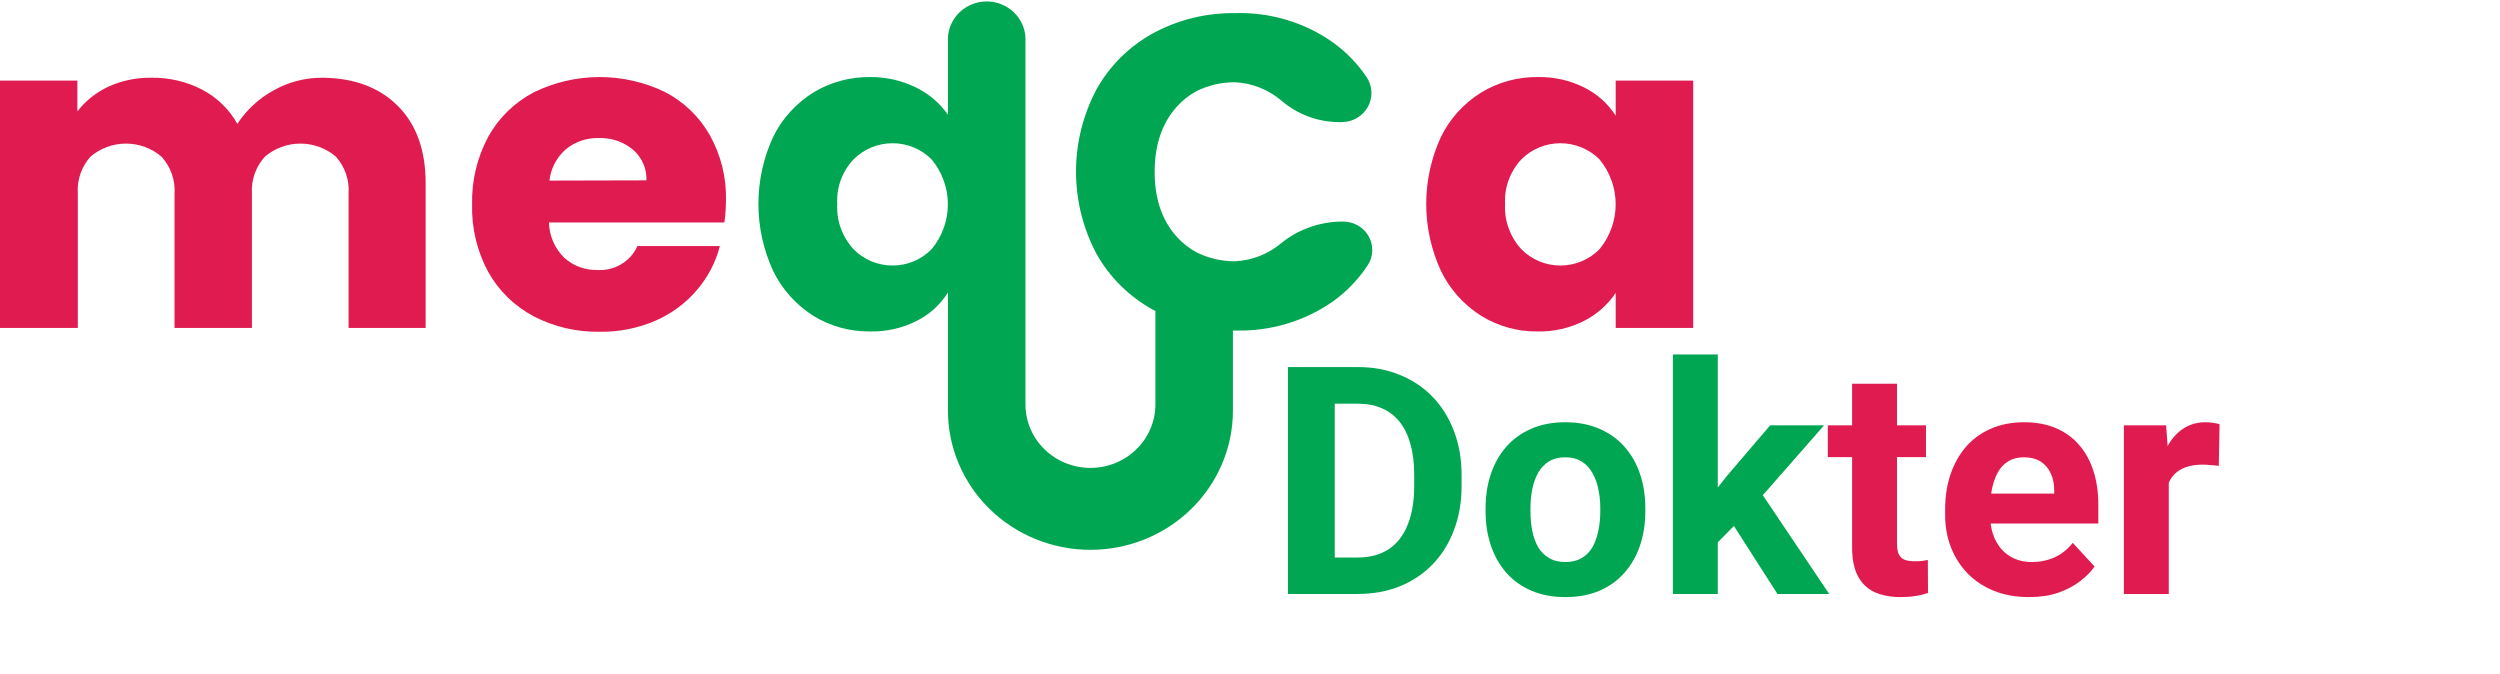 <svg width="282" height="76" viewBox="0 0 282 76" fill="none" xmlns="http://www.w3.org/2000/svg">
<g clip-path="url(#clip0_395_482)">
<path d="M44.873 11.942C46.971 14.043 48.018 16.959 48.013 20.69V36.992H39.319V21.842C39.428 20.325 38.918 18.827 37.899 17.677C36.789 16.724 35.363 16.198 33.886 16.198C32.409 16.198 30.983 16.724 29.873 17.677C29.362 18.243 28.971 18.903 28.721 19.618C28.471 20.333 28.368 21.088 28.417 21.842V36.992H19.688V21.842C19.736 21.088 19.632 20.332 19.381 19.617C19.13 18.902 18.737 18.243 18.225 17.677C17.116 16.724 15.689 16.198 14.212 16.198C12.735 16.198 11.309 16.724 10.199 17.677C9.18 18.827 8.67 20.325 8.779 21.842V36.992H-0.014V9.095H8.729V12.567C9.642 11.382 10.833 10.429 12.202 9.789C13.72 9.091 15.382 8.742 17.06 8.769C19.064 8.735 21.043 9.198 22.813 10.116C24.486 11.001 25.862 12.339 26.776 13.969C27.789 12.415 29.177 11.128 30.818 10.22C32.508 9.254 34.435 8.753 36.393 8.769C39.949 8.801 42.776 9.859 44.873 11.942Z" fill="#DF1B50"/>
<path d="M81.714 25.092H61.926C61.952 26.581 62.565 28.004 63.638 29.063C64.64 29.983 65.971 30.482 67.346 30.451C68.296 30.52 69.246 30.297 70.061 29.814C70.877 29.332 71.519 28.613 71.898 27.758H81.203C80.735 29.574 79.853 31.264 78.624 32.701C77.358 34.194 75.756 35.382 73.944 36.172C71.963 37.027 69.816 37.454 67.651 37.422C65.051 37.468 62.482 36.866 60.186 35.673C58.025 34.522 56.249 32.786 55.072 30.674C53.804 28.326 53.178 25.697 53.254 23.043C53.191 20.4 53.814 17.785 55.065 15.441C56.228 13.325 57.998 11.588 60.158 10.442C62.462 9.3 65.008 8.701 67.592 8.692C70.175 8.684 72.725 9.267 75.037 10.393C77.161 11.504 78.91 13.192 80.073 15.254C81.326 17.505 81.952 20.037 81.891 22.599C81.883 23.433 81.824 24.265 81.714 25.092V25.092ZM72.921 20.343C72.945 19.689 72.82 19.038 72.555 18.438C72.289 17.837 71.89 17.302 71.387 16.871C70.318 15.988 68.951 15.525 67.552 15.573C66.201 15.532 64.882 15.977 63.844 16.823C62.793 17.738 62.128 19.003 61.976 20.37L72.921 20.343Z" fill="#DF1B50"/>
<path d="M151.517 24.994C148.987 24.975 146.529 25.823 144.571 27.39C143.103 28.646 141.243 29.381 139.294 29.473C137.791 29.472 136.31 29.127 134.968 28.466C134.133 28.013 133.384 27.424 132.752 26.723C131.076 24.872 130.241 22.421 130.245 19.371C130.25 16.32 131.086 13.872 132.752 12.025C133.385 11.321 134.137 10.729 134.976 10.275C136.314 9.614 137.794 9.272 139.294 9.276C141.27 9.374 143.153 10.132 144.628 11.421C146.405 12.922 148.671 13.756 151.02 13.775H151.347C151.946 13.774 152.534 13.616 153.05 13.318C153.566 13.019 153.991 12.592 154.281 12.079C154.571 11.566 154.715 10.987 154.699 10.401C154.682 9.815 154.506 9.245 154.188 8.748C153.16 7.21 151.859 5.865 150.345 4.777C147.166 2.533 143.32 1.374 139.4 1.479C136.14 1.425 132.922 2.208 130.068 3.749C127.367 5.235 125.151 7.437 123.675 10.102C122.163 12.964 121.374 16.139 121.374 19.36C121.374 22.582 122.163 25.756 123.675 28.619C125.156 31.272 127.371 33.464 130.068 34.944L130.33 35.082V45.615C130.33 47.515 129.558 49.337 128.184 50.681C126.809 52.025 124.945 52.78 123.001 52.78C121.057 52.78 119.192 52.025 117.818 50.681C116.443 49.337 115.671 47.515 115.671 45.615V4.27C115.625 3.166 115.145 2.123 114.33 1.358C113.515 0.593 112.429 0.165 111.299 0.165C110.17 0.165 109.084 0.593 108.269 1.358C107.454 2.123 106.973 3.166 106.928 4.27V12.941C106.006 11.614 104.745 10.547 103.27 9.845C101.673 9.069 99.911 8.674 98.128 8.693C95.87 8.667 93.652 9.274 91.736 10.442C89.78 11.663 88.213 13.395 87.211 15.441C86.116 17.818 85.549 20.395 85.549 23.002C85.549 25.609 86.116 28.186 87.211 30.563C88.211 32.625 89.778 34.374 91.736 35.617C93.647 36.798 95.867 37.412 98.128 37.388C99.969 37.43 101.792 37.017 103.426 36.186C104.87 35.455 106.081 34.35 106.928 32.993V46.309C106.928 50.476 108.621 54.472 111.635 57.419C114.65 60.365 118.738 62.021 123.001 62.021C127.264 62.021 131.352 60.365 134.366 57.419C137.38 54.472 139.074 50.476 139.074 46.309V37.283H139.4C143.316 37.385 147.159 36.234 150.345 34.006C151.908 32.889 153.245 31.498 154.287 29.903C154.616 29.407 154.791 28.828 154.791 28.237C154.796 27.813 154.715 27.393 154.553 27C154.39 26.608 154.15 26.25 153.846 25.949C153.541 25.647 153.179 25.408 152.779 25.244C152.379 25.08 151.951 24.995 151.517 24.994ZM105.102 28.091C104.534 28.679 103.848 29.147 103.088 29.467C102.328 29.787 101.509 29.951 100.681 29.951C99.853 29.951 99.035 29.787 98.274 29.467C97.514 29.147 96.829 28.679 96.26 28.091C94.993 26.702 94.34 24.88 94.442 23.023C94.387 22.109 94.52 21.193 94.832 20.33C95.145 19.467 95.63 18.673 96.26 17.996C96.832 17.415 97.519 16.952 98.279 16.636C99.038 16.32 99.856 16.157 100.681 16.157C101.507 16.157 102.324 16.32 103.084 16.636C103.843 16.952 104.53 17.415 105.102 17.996C106.28 19.427 106.921 21.207 106.921 23.043C106.921 24.879 106.28 26.66 105.102 28.091Z" fill="#00A651"/>
<path d="M162.54 15.441C163.54 13.393 165.107 11.661 167.065 10.442C168.981 9.274 171.199 8.667 173.457 8.693C175.296 8.654 177.115 9.067 178.748 9.894C180.183 10.619 181.393 11.707 182.25 13.046V9.095H190.993V36.992H182.25V33.041C181.362 34.37 180.139 35.453 178.699 36.186C177.066 37.016 175.246 37.429 173.407 37.388C171.162 37.409 168.96 36.794 167.065 35.617C165.105 34.376 163.538 32.626 162.54 30.563C161.445 28.186 160.878 25.609 160.878 23.002C160.878 20.395 161.445 17.818 162.54 15.441ZM180.439 17.996C179.866 17.414 179.178 16.952 178.418 16.636C177.658 16.32 176.84 16.157 176.014 16.157C175.188 16.157 174.37 16.32 173.61 16.636C172.849 16.952 172.162 17.414 171.589 17.996C170.962 18.675 170.479 19.469 170.167 20.332C169.855 21.195 169.72 22.109 169.771 23.023C169.673 24.88 170.326 26.7 171.589 28.091C172.158 28.679 172.845 29.147 173.605 29.467C174.366 29.787 175.186 29.952 176.014 29.952C176.842 29.952 177.662 29.787 178.422 29.467C179.183 29.147 179.869 28.679 180.439 28.091C181.611 26.658 182.249 24.878 182.249 23.043C182.249 21.209 181.611 19.429 180.439 17.996Z" fill="#DF1B50"/>
<path d="M94.129 33.944L94.25 34.242Z" fill="#100E0E"/>
</g>
<path d="M153.143 67H147.57L147.605 62.887H153.143C154.525 62.887 155.691 62.576 156.641 61.955C157.59 61.322 158.305 60.402 158.785 59.195C159.277 57.988 159.523 56.529 159.523 54.818V53.57C159.523 52.258 159.383 51.103 159.102 50.107C158.832 49.111 158.428 48.273 157.889 47.594C157.35 46.914 156.688 46.404 155.902 46.065C155.117 45.713 154.215 45.537 153.195 45.537H147.465V41.406H153.195C154.906 41.406 156.471 41.699 157.889 42.285C159.318 42.859 160.555 43.685 161.598 44.764C162.641 45.842 163.443 47.131 164.006 48.631C164.58 50.119 164.867 51.777 164.867 53.605V54.818C164.867 56.635 164.58 58.293 164.006 59.793C163.443 61.293 162.641 62.582 161.598 63.66C160.566 64.727 159.33 65.553 157.889 66.139C156.459 66.713 154.877 67 153.143 67ZM150.559 41.406V67H145.285V41.406H150.559ZM167.574 57.684V57.315C167.574 55.92 167.773 54.637 168.172 53.465C168.57 52.281 169.15 51.256 169.912 50.389C170.674 49.522 171.611 48.848 172.725 48.367C173.838 47.875 175.115 47.629 176.557 47.629C177.998 47.629 179.281 47.875 180.406 48.367C181.531 48.848 182.475 49.522 183.236 50.389C184.01 51.256 184.596 52.281 184.994 53.465C185.393 54.637 185.592 55.92 185.592 57.315V57.684C185.592 59.066 185.393 60.35 184.994 61.533C184.596 62.705 184.01 63.73 183.236 64.609C182.475 65.477 181.537 66.15 180.424 66.631C179.311 67.111 178.033 67.352 176.592 67.352C175.15 67.352 173.867 67.111 172.742 66.631C171.629 66.15 170.686 65.477 169.912 64.609C169.15 63.73 168.57 62.705 168.172 61.533C167.773 60.35 167.574 59.066 167.574 57.684ZM172.637 57.315V57.684C172.637 58.48 172.707 59.225 172.848 59.916C172.988 60.607 173.211 61.217 173.516 61.744C173.832 62.26 174.242 62.664 174.746 62.957C175.25 63.25 175.865 63.397 176.592 63.397C177.295 63.397 177.898 63.25 178.402 62.957C178.906 62.664 179.311 62.26 179.615 61.744C179.92 61.217 180.143 60.607 180.283 59.916C180.436 59.225 180.512 58.48 180.512 57.684V57.315C180.512 56.541 180.436 55.815 180.283 55.135C180.143 54.443 179.914 53.834 179.598 53.307C179.293 52.768 178.889 52.346 178.385 52.041C177.881 51.736 177.271 51.584 176.557 51.584C175.842 51.584 175.232 51.736 174.729 52.041C174.236 52.346 173.832 52.768 173.516 53.307C173.211 53.834 172.988 54.443 172.848 55.135C172.707 55.815 172.637 56.541 172.637 57.315ZM193.766 39.982V67H188.703V39.982H193.766ZM205.754 47.98L197.492 57.402L193.062 61.885L191.217 58.228L194.732 53.764L199.672 47.98H205.754ZM200.498 67L194.873 58.211L198.371 55.152L206.334 67H200.498Z" fill="#00A651"/>
<path d="M217.25 47.98V51.566H206.176V47.98H217.25ZM208.918 43.287H213.98V61.27C213.98 61.82 214.051 62.242 214.191 62.535C214.344 62.828 214.566 63.033 214.859 63.15C215.152 63.256 215.521 63.309 215.967 63.309C216.283 63.309 216.564 63.297 216.811 63.273C217.068 63.238 217.285 63.203 217.461 63.168L217.479 66.894C217.045 67.035 216.576 67.147 216.072 67.228C215.568 67.311 215.012 67.352 214.402 67.352C213.289 67.352 212.316 67.17 211.484 66.807C210.664 66.432 210.031 65.834 209.586 65.014C209.141 64.193 208.918 63.115 208.918 61.779V43.287ZM228.887 67.352C227.41 67.352 226.086 67.117 224.914 66.648C223.742 66.168 222.746 65.506 221.926 64.662C221.117 63.818 220.496 62.84 220.062 61.727C219.629 60.602 219.412 59.406 219.412 58.141V57.438C219.412 55.996 219.617 54.678 220.027 53.482C220.438 52.287 221.023 51.25 221.785 50.371C222.559 49.492 223.496 48.818 224.598 48.35C225.699 47.869 226.941 47.629 228.324 47.629C229.672 47.629 230.867 47.852 231.91 48.297C232.953 48.742 233.826 49.375 234.529 50.195C235.244 51.016 235.783 52 236.146 53.148C236.51 54.285 236.691 55.551 236.691 56.945V59.055H221.574V55.68H231.717V55.293C231.717 54.59 231.588 53.963 231.33 53.412C231.084 52.85 230.709 52.404 230.205 52.076C229.701 51.748 229.057 51.584 228.271 51.584C227.604 51.584 227.029 51.73 226.549 52.023C226.068 52.316 225.676 52.727 225.371 53.254C225.078 53.781 224.855 54.402 224.703 55.117C224.562 55.82 224.492 56.594 224.492 57.438V58.141C224.492 58.902 224.598 59.605 224.809 60.25C225.031 60.895 225.342 61.451 225.74 61.92C226.15 62.389 226.643 62.752 227.217 63.01C227.803 63.268 228.465 63.397 229.203 63.397C230.117 63.397 230.967 63.221 231.752 62.869C232.549 62.506 233.234 61.961 233.809 61.234L236.27 63.906C235.871 64.481 235.326 65.031 234.635 65.559C233.955 66.086 233.135 66.519 232.174 66.859C231.213 67.188 230.117 67.352 228.887 67.352ZM244.637 52.129V67H239.574V47.98H244.338L244.637 52.129ZM250.367 47.857L250.279 52.551C250.033 52.516 249.734 52.486 249.383 52.463C249.043 52.428 248.732 52.41 248.451 52.41C247.736 52.41 247.115 52.504 246.588 52.691C246.072 52.867 245.639 53.131 245.287 53.482C244.947 53.834 244.689 54.262 244.514 54.766C244.35 55.27 244.256 55.844 244.232 56.488L243.213 56.172C243.213 54.941 243.336 53.81 243.582 52.779C243.828 51.736 244.186 50.828 244.654 50.055C245.135 49.281 245.721 48.684 246.412 48.262C247.104 47.84 247.895 47.629 248.785 47.629C249.066 47.629 249.354 47.652 249.646 47.699C249.939 47.734 250.18 47.787 250.367 47.857Z" fill="#DF1B50"/>
<defs>
<clipPath id="clip0_395_482">
<rect width="191" height="62" fill="white"/>
</clipPath>
</defs>
</svg>
